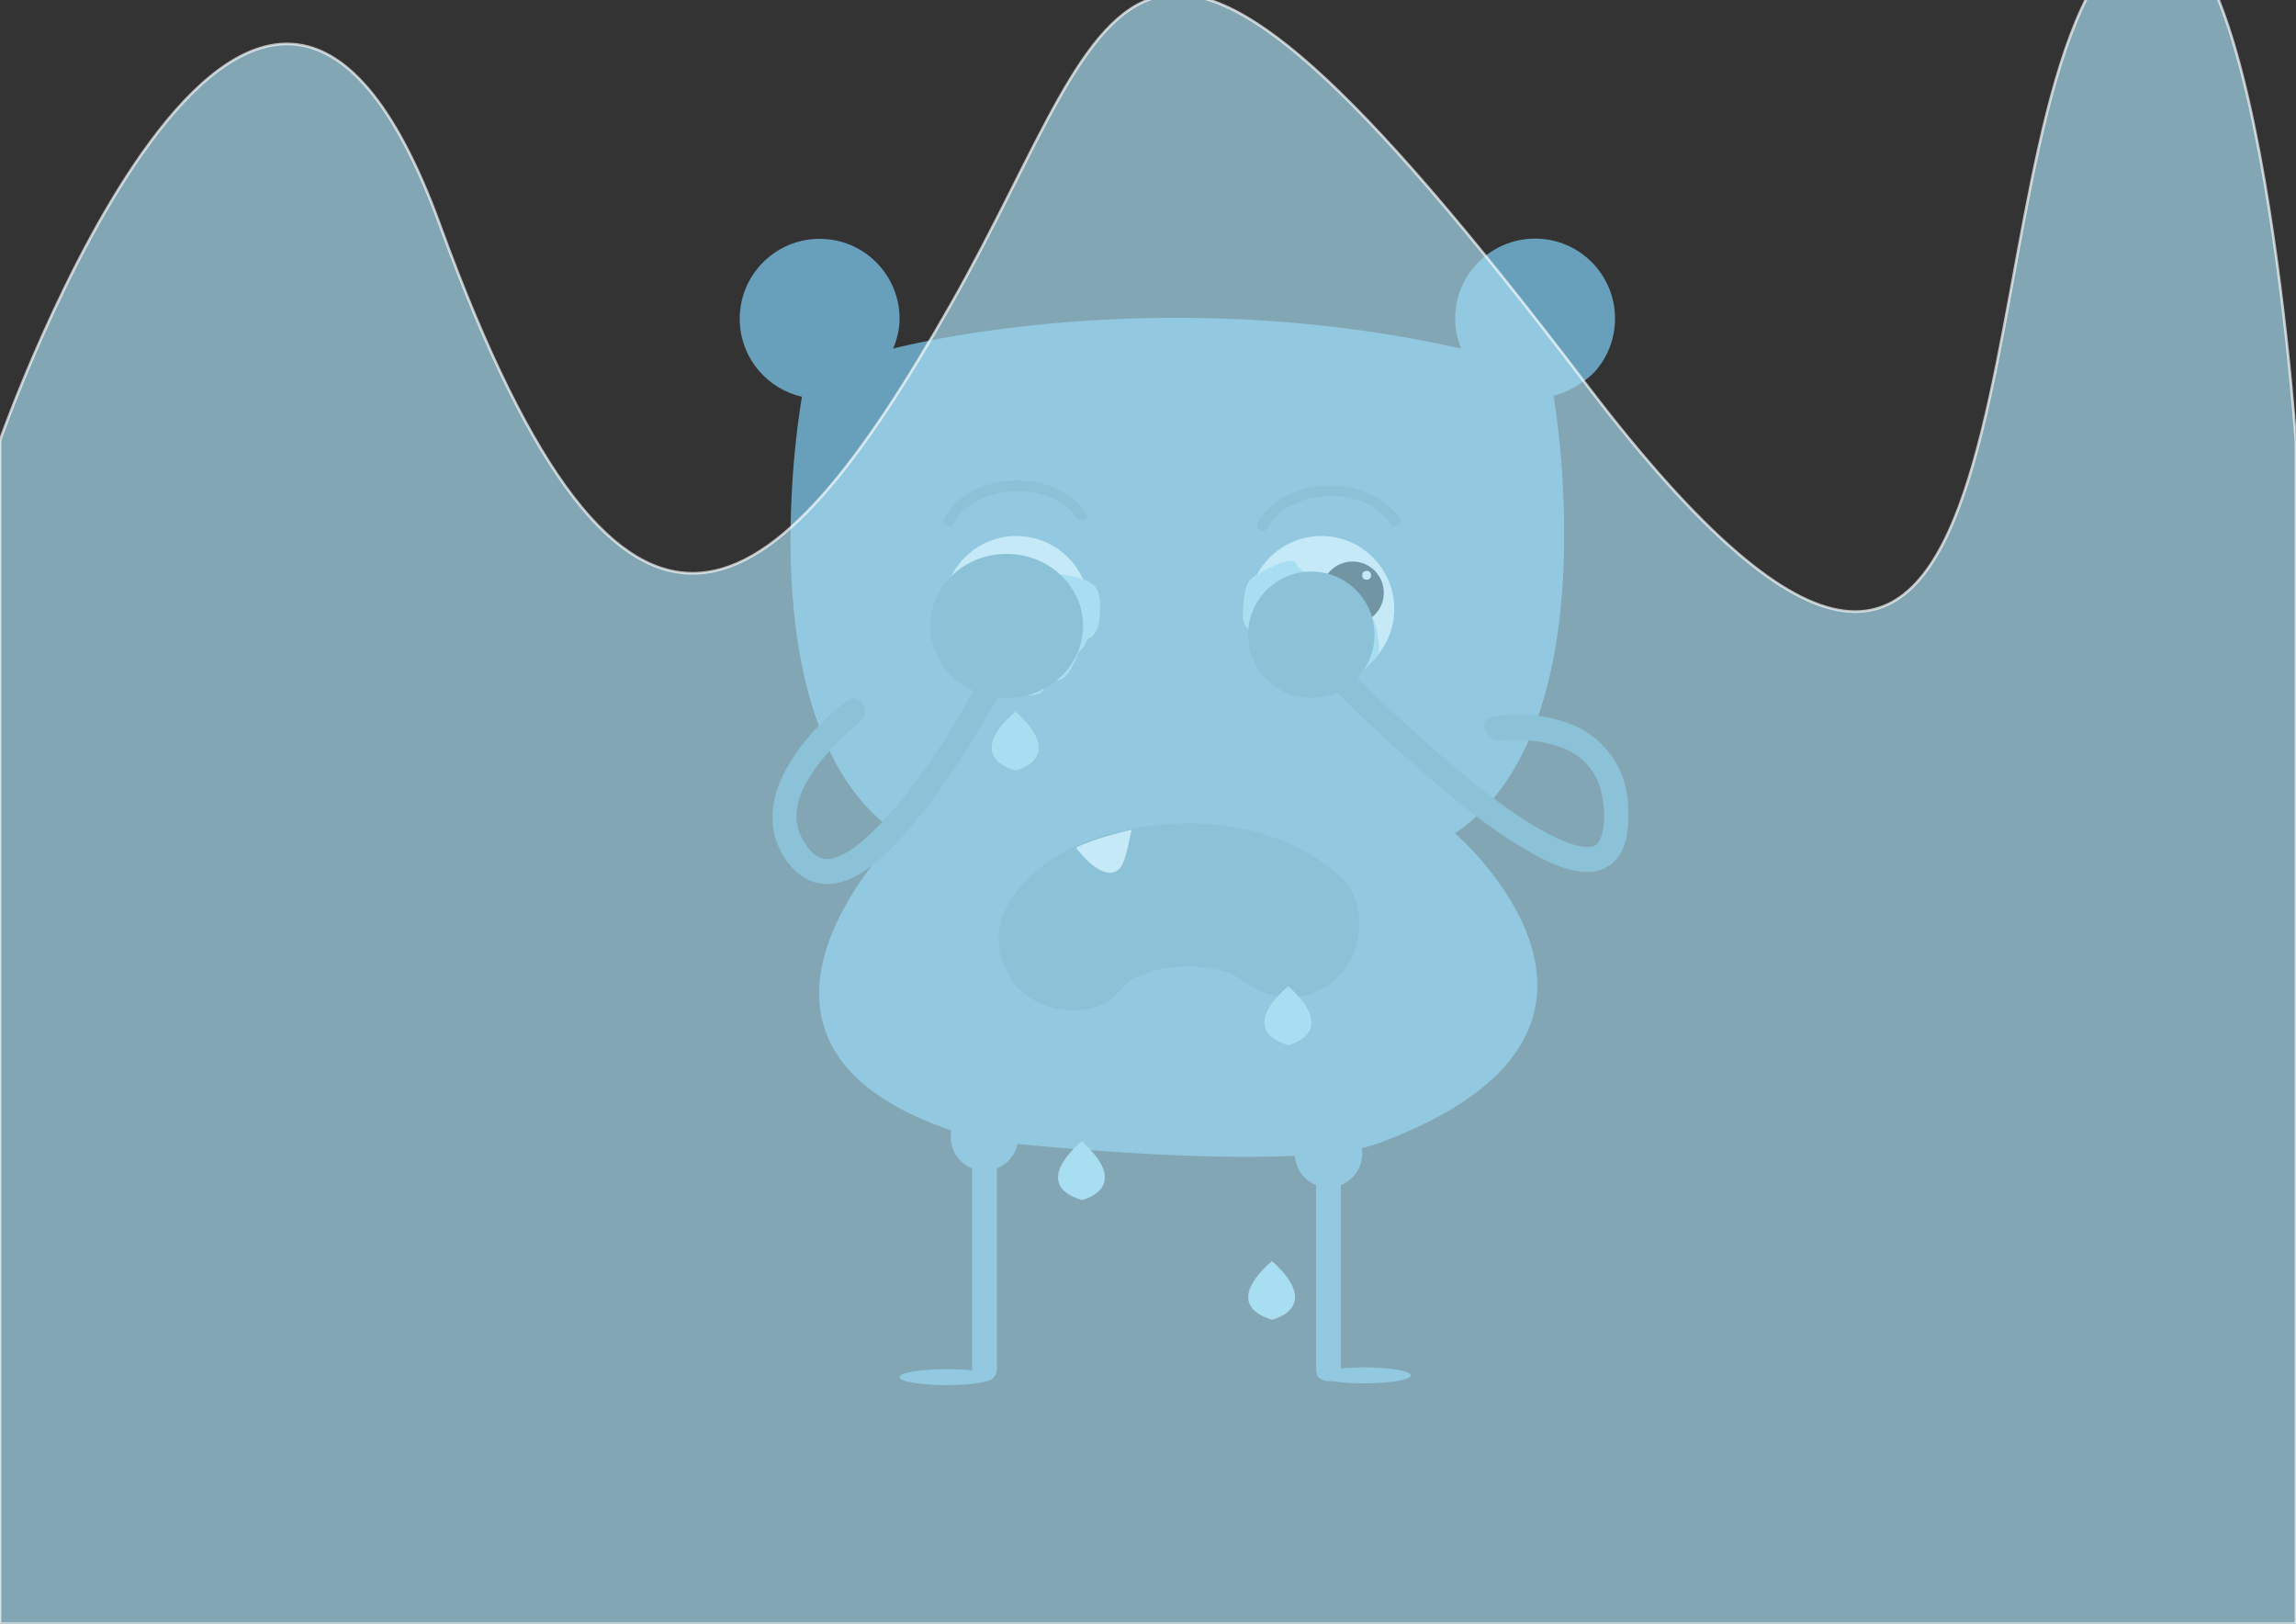 <?xml version="1.0" encoding="utf-8"?>
<!-- Generator: Adobe Illustrator 16.0.0, SVG Export Plug-In . SVG Version: 6.00 Build 0)  -->
<!DOCTYPE svg PUBLIC "-//W3C//DTD SVG 1.1//EN" "http://www.w3.org/Graphics/SVG/1.1/DTD/svg11.dtd">
<svg version="1.1" id="Layer_1" xmlns="http://www.w3.org/2000/svg" xmlns:xlink="http://www.w3.org/1999/xlink" x="0px" y="0px"
	 width="841.89px" height="595.28px" viewBox="0 0 841.89 595.28" enable-background="new 0 0 841.89 595.28" xml:space="preserve">
<rect x="0" y="0" width="841.89" height="595.28" fill="#333333" stroke="none"/>
<path fill="#689FBB" d="M505.587,419.098c111.77-41.4,27.931-113.598,27.931-113.598c57.64-38.771,36.107-160.432,36.107-160.432
	c6.579-1.488,12.942-6.204,15.551-9.256c4.376-5.12,7.019-11.767,7.019-19.03c0-16.187-13.122-29.308-29.309-29.308
	c-16.186,0-29.308,13.121-29.308,29.308c0,3.9,0.82,7.608,2.204,11.013c-113.137-25.4-208.275,0-208.275,0
	c1.383-3.404,2.352-7.029,2.352-10.93c0-16.186-13.122-29.308-29.309-29.308c-16.186,0-29.309,13.122-29.309,29.308
	c0,7.264,2.644,13.91,7.02,19.031c4.031,4.717,9.535,8.141,15.799,9.557c0,0-22.184,121.662,35.456,160.434
	c0,0-83.396,82.029,31.883,112.314C361.398,418.201,473.69,430.912,505.587,419.098z"/>
<path fill="none" stroke="#556337" stroke-width="0.651" stroke-miterlimit="10" d="M592.194,478.125"/>
<circle fill="#FFFFFF" cx="372.699" cy="223.218" r="26.705"/>
<circle fill="#FFFFFF" cx="484.52" cy="223.218" r="26.705"/>
<circle cx="360.975" cy="217.316" r="11.447"/>
<circle cx="495.967" cy="217.316" r="11.447"/>
<circle fill="#FFFFFF" cx="353.435" cy="213.521" r="1.628"/>
<circle fill="#FFFFFF" cx="501.109" cy="210.916" r="1.628"/>
<g>
	<g>
		<path fill="#5388A0" d="M464.518,193.748c8.019-14.869,35.753-16.1,45.214-1.863c1.387,2.088,4.773,0.133,3.374-1.973
			c-11.022-16.586-42.422-15.827-51.962,1.863C459.948,193.993,463.322,195.967,464.518,193.748L464.518,193.748z"/>
	</g>
</g>
<g>
	<g>
		<path fill="#5388A0" d="M349.635,191.924c8.019-14.871,35.753-16.102,45.214-1.863c1.387,2.088,4.773,0.133,3.374-1.973
			c-11.022-16.588-42.422-15.828-51.962,1.863C345.065,192.169,348.439,194.143,349.635,191.924L349.635,191.924z"/>
	</g>
</g>
<g>
	<g>
		<path fill="#5388A0" d="M411.095,362.763c1.562-1.961,7.688-6.982,0.467-1.467c2.463-1.882,5.247-3.323,8.045-4.63
			c-8.083,3.775,1.295-0.159,3.604-0.783c1.55-0.42,3.126-0.732,4.7-1.046c2.842-0.475,2.154-0.415-2.062,0.179
			c1.13-0.138,2.264-0.252,3.399-0.341c3.506-0.313,7.033-0.29,10.545-0.149c1.702,0.067,3.396,0.247,5.088,0.428
			c-8.317-0.887-0.881,0.043,0.976,0.461c1.491,0.336,2.954,0.779,4.415,1.226c0.931,0.297,1.854,0.618,2.768,0.965
			c-4.073-1.791-4.88-2.122-2.42-0.995c1.2,0.558,2.344,1.223,3.484,1.892c5.709,3.351-3.53-3.194-0.458-0.488
			c10.748,9.472,26.589,10.612,37.201,0c9.656-9.656,10.763-27.716,0-37.201c-16.376-14.432-38.347-19.873-59.868-18.865
			c-19.862,0.931-44.088,7.296-57.085,23.615c-4.548,5.711-7.705,11.001-7.705,18.601c0,6.949,2.793,13.689,7.705,18.601
			C383.172,372.041,402.147,373.997,411.095,362.763L411.095,362.763z"/>
	</g>
</g>
<path fill="#FFFFFF" d="M395.051,311.385c0,0,8.104,11.074,14.166,8.033c2.755-1.381,3.664-5.428,5.699-15.199
	c0,0-12.158,2.607-19.865,6.297l-0.489,0.164L395.051,311.385z"/>
<g>
	<g>
		<path fill="#5388A0" d="M550.053,271.434c-2.666,0.365,0.472-0.014,1.098-0.06c1.991-0.147,3.988-0.172,5.983-0.131
			c5.518,0.114,10.939,1.077,16.097,3.068c5.76,2.224,10.583,6.771,12.843,12.532c2.31,5.886,2.982,15.668,0.732,20.647
			c-1.262,2.793-2.477,3.122-5.803,2.964c-3.564-0.169-8.712-2.405-12.533-4.366c-12.375-6.354-23.495-15.257-34.127-24.134
			c-15.365-12.83-30.097-26.597-43.994-41.01c-4.088-4.24-10.528,2.215-6.448,6.447c14.112,14.637,29.094,28.568,44.696,41.596
			c10.835,9.048,22.156,17.973,34.645,24.646c7.482,3.997,19.034,9.251,27.033,3.585c6.458-4.574,6.944-13.3,6.802-20.514
			c-0.21-10.697-4.581-20.19-13.057-26.718c-9.822-7.563-24.427-8.985-36.391-7.348
			C541.825,263.436,544.305,272.221,550.053,271.434L550.053,271.434z"/>
	</g>
</g>
<g>
	<g>
		<path fill="#5388A0" d="M310.69,256.871c-9.802,7.461-18.926,17.204-24.095,28.462c-3.611,7.864-4.753,16.774-1.195,24.871
			c2.66,6.051,7.637,12.165,14.432,13.539c12.388,2.505,23.781-9.067,31.27-17.296c10.319-11.338,18.925-24.306,26.902-37.357
			c3.38-5.53,6.672-11.137,9.707-16.867c2.75-5.191-5.121-9.8-7.874-4.602c-10.892,20.563-23.796,41.834-40.66,58.024
			c-3.954,3.796-8.551,7.638-13.957,9.054c-4.866,1.273-8.36-2.36-11.043-7.169c-7.935-14.225,8.008-31.101,17.677-39.835
			c0.931-0.841,1.886-1.656,2.852-2.457c0.412-0.342,2.315-1.811,0.586-0.494C319.905,261.232,315.372,253.307,310.69,256.871
			L310.69,256.871z"/>
	</g>
</g>
<circle fill="#689FBB" cx="360.975" cy="416.844" r="12.375"/>
<circle fill="#689FBB" cx="487.125" cy="422.924" r="12.375"/>
<g>
	<line fill="#689FBB" x1="360.975" y1="422.924" x2="360.975" y2="501.945"/>
	<g>
		<path fill="#689FBB" d="M356.416,422.924c0,26.341,0,52.681,0,79.021c0,5.881,9.118,5.881,9.118,0c0-26.341,0-52.681,0-79.021
			C365.534,417.043,356.416,417.043,356.416,422.924L356.416,422.924z"/>
	</g>
</g>
<g>
	<line fill="#689FBB" x1="487.125" y1="422.924" x2="487.125" y2="501.945"/>
	<g>
		<path fill="#689FBB" d="M482.566,422.924c0,26.341,0,52.681,0,79.021c0,5.881,9.118,5.881,9.118,0c0-26.341,0-52.681,0-79.021
			C491.684,417.043,482.566,417.043,482.566,422.924L482.566,422.924z"/>
	</g>
</g>
<ellipse fill="#689FBB" cx="347.034" cy="504.875" rx="17.197" ry="2.932"/>
<ellipse fill="#689FBB" cx="500.152" cy="504.225" rx="17.197" ry="2.932"/>
<path fill="#A8DFF2" stroke="#FFFFFF" stroke-width="0.088" stroke-miterlimit="10" d="M356.277,238.475
	c0,0-3.23-7.262,2.964-7.262s9.062-0.665,9.062-3.967s-0.313-11.226,4.933-10.565s10.462-1.32,11.614-4.622
	s13.926-0.445,16.819,3.293c2.894,3.739,1,13.867,1,13.867s-1.334,4.151-3.017,4.498s-1.11,2.767-4.355,5.408
	c0,0-3.068,9.445-7.029,10.126c-3.962,0.681-4.508,1.54-5.835,3.742s-6.112,1.776-6.112,1.776s-5.195-4.416-8.587-0.453
	C364.342,258.278,356.277,238.475,356.277,238.475z"/>
<path fill="#A8DFF2" stroke="#FFFFFF" stroke-width="0.083" stroke-miterlimit="10" d="M505.766,239.393
	c0,0,0.398-14.714-5.789-14.974c-6.189-0.261-9.029-0.97-8.907-3.895c0.124-2.925,0.731-9.932-4.533-9.567
	c-5.266,0.364-10.403-1.609-11.433-4.584c-1.028-2.973-13.637,3.125-16.668,6.316c-3.031,3.19-2.53,14.59-2.53,14.59
	s1.177,3.732,2.847,4.111c1.668,0.377,1.006,2.496,4.149,4.974c0,0,2.714,8.496,6.646,9.266c3.934,0.77,4.446,1.555,5.69,3.561
	c1.243,2.007,6.041,1.831,6.041,1.831s5.354-3.693,8.597-0.041C493.116,254.634,505.766,239.393,505.766,239.393z"/>
<path fill="#A8DFF2" stroke="#FFFFFF" stroke-width="0.077" stroke-miterlimit="10" d="M466.438,462.434
	c0,0-19.534,15.338,0,21.344C466.438,483.777,485.283,479.44,466.438,462.434z"/>
<path fill="#A8DFF2" stroke="#FFFFFF" stroke-width="0.077" stroke-miterlimit="10" d="M396.689,418.547
	c0,0-19.534,15.338,0,21.344C396.689,439.891,415.534,435.554,396.689,418.547z"/>
<path fill="#A8DFF2" stroke="#FFFFFF" stroke-width="0.077" stroke-miterlimit="10" d="M372.396,261.049
	c0,0-19.534,15.338,0,21.344C372.396,282.393,391.24,278.056,372.396,261.049z"/>
<path fill="#A8DFF2" stroke="#FFFFFF" stroke-width="0.077" stroke-miterlimit="10" d="M472.398,361.726
	c0,0-19.534,15.337,0,21.343C472.398,383.068,491.243,378.732,472.398,361.726z"/>
<path fill="#5388A0" d="M397.128,229.483c0,14.595-12.553,26.425-28.042,26.425c-15.486,0-28.039-11.83-28.039-26.425
	s12.553-26.424,28.039-26.424C384.575,203.06,397.128,214.889,397.128,229.483z"/>
<circle fill="#5388A0" cx="480.822" cy="232.723" r="23.185"/>
<g>
	<defs>
		<rect id="SVGID_3_" width="841.89" height="595.28"/>
	</defs>
	<clipPath id="SVGID_2_">
		<use xlink:href="#SVGID_3_"  overflow="visible"/>
	</clipPath>
	
		<path opacity="0.67" clip-path="url(#SVGID_2_)" fill="#A8DFF2" stroke="#FFFFFF" stroke-width="0.969" stroke-miterlimit="10" d="
		M0,161.411c0,0,93.44-265.642,161.44-78.581c68,187.059,122.521,142.697,187.159,28.918
		C413.238-2.027,409.459-85.301,581.44,140.663C753.422,366.63,716.401,71.67,770.401-9.841S841.89,162.23,841.89,162.23v433.05H0
		V161.411z"/>
</g>
</svg>
